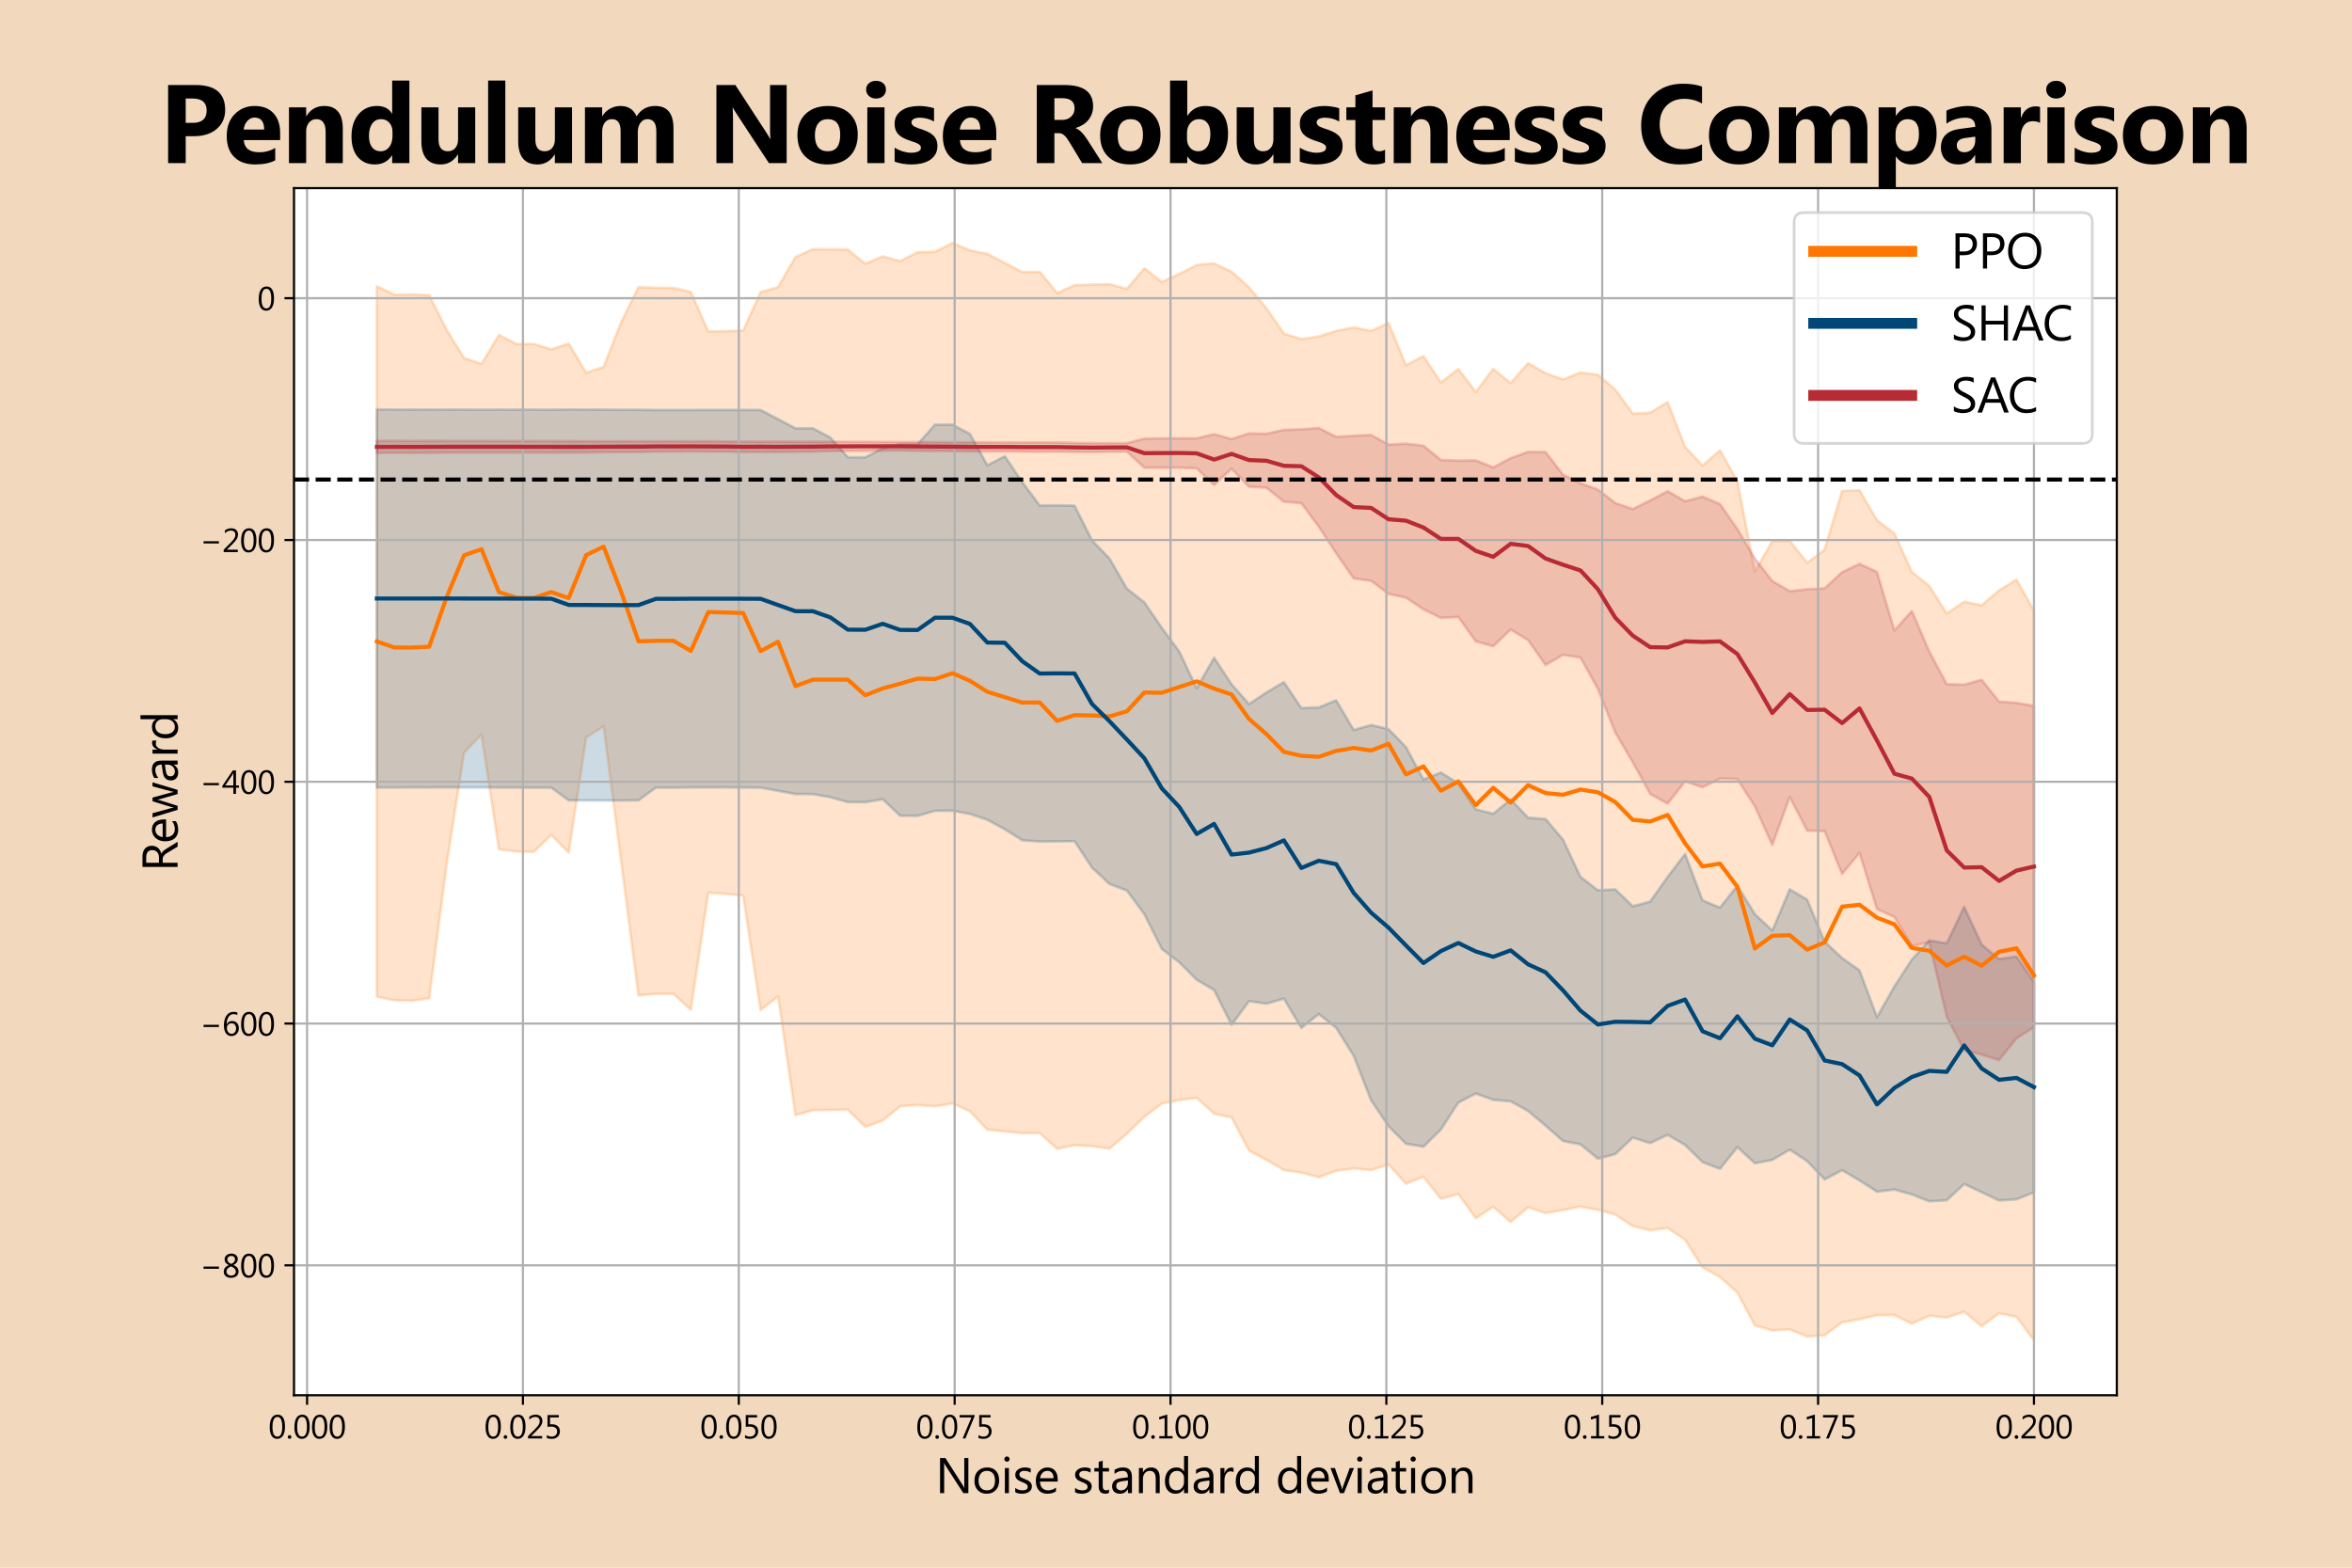 <?xml version="1.0" encoding="utf-8" standalone="no"?>
<!DOCTYPE svg PUBLIC "-//W3C//DTD SVG 1.1//EN"
  "http://www.w3.org/Graphics/SVG/1.1/DTD/svg11.dtd">
<svg xmlns:xlink="http://www.w3.org/1999/xlink" width="864pt" height="576pt" viewBox="0 0 864 576" xmlns="http://www.w3.org/2000/svg" version="1.1">
 <defs>
  <style type="text/css">*{stroke-linejoin: round; stroke-linecap: butt}</style>
 </defs>
 <g id="figure_1">
  <g id="patch_1">
   <path d="M 0 576 
L 864 576 
L 864 0 
L 0 0 
z
" style="fill: #f2d8bd"/>
  </g>
  <g id="axes_1">
   <g id="patch_2">
    <path d="M 108 512.64 
L 777.6 512.64 
L 777.6 69.12 
L 108 69.12 
z
" style="fill: #ffffff"/>
   </g>
   <g id="PolyCollection_1">
    <defs>
     <path id="m25773b24d4" d="M 138.436 -470.837 
L 138.436 -209.801 
L 144.844 -208.463 
L 151.252 -208.306 
L 157.659 -209.176 
L 164.067 -258.293 
L 170.475 -299.496 
L 176.882 -306.131 
L 183.29 -263.927 
L 189.698 -263.143 
L 196.105 -263.029 
L 202.513 -269.239 
L 208.921 -262.723 
L 215.328 -305.06 
L 221.736 -309.119 
L 228.144 -259.796 
L 234.551 -210.238 
L 240.959 -210.809 
L 247.367 -210.877 
L 253.774 -204.945 
L 260.182 -248.024 
L 266.589 -247.566 
L 272.997 -246.933 
L 279.405 -204.862 
L 285.812 -209.919 
L 292.22 -166.274 
L 298.628 -168.068 
L 305.035 -168.178 
L 311.443 -168.245 
L 317.851 -161.993 
L 324.258 -164.296 
L 330.666 -169.501 
L 337.074 -170.012 
L 343.481 -169.479 
L 349.889 -170.6 
L 356.297 -167.705 
L 362.704 -160.911 
L 369.112 -160.299 
L 375.52 -159.671 
L 381.927 -159.665 
L 388.335 -153.935 
L 394.743 -155.227 
L 401.15 -154.839 
L 407.558 -153.956 
L 413.966 -159.448 
L 420.373 -165.675 
L 426.781 -170.509 
L 433.189 -171.822 
L 439.596 -172.636 
L 446.004 -166.778 
L 452.411 -165.457 
L 458.819 -153.255 
L 465.227 -149.805 
L 471.634 -146.092 
L 478.042 -145.126 
L 484.45 -143.468 
L 490.857 -145.804 
L 497.265 -146.682 
L 503.673 -146.086 
L 510.08 -148.147 
L 516.488 -141.07 
L 522.896 -143.631 
L 529.303 -135.519 
L 535.711 -137.29 
L 542.119 -128.385 
L 548.526 -132.62 
L 554.934 -126.996 
L 561.342 -132.462 
L 567.749 -130.296 
L 574.157 -131.391 
L 580.565 -132.66 
L 586.972 -131.491 
L 593.38 -129.731 
L 599.788 -125.505 
L 606.195 -123.983 
L 612.603 -124.822 
L 619.011 -120.468 
L 625.418 -110.366 
L 631.826 -106.784 
L 638.233 -101.084 
L 644.641 -89.016 
L 651.049 -87.147 
L 657.456 -87.534 
L 663.864 -84.933 
L 670.272 -85.381 
L 676.679 -90.129 
L 683.087 -91.282 
L 689.495 -92.726 
L 695.902 -92.813 
L 702.31 -89.619 
L 708.718 -92.581 
L 715.125 -91.875 
L 721.533 -94.053 
L 727.941 -88.688 
L 734.348 -93.466 
L 740.756 -92.138 
L 747.164 -83.52 
L 747.164 -351.647 
L 747.164 -351.647 
L 740.756 -363.036 
L 734.348 -359.124 
L 727.941 -353.615 
L 721.533 -354.937 
L 715.125 -350.586 
L 708.718 -360.742 
L 702.31 -365.854 
L 695.902 -379.976 
L 689.495 -384.915 
L 683.087 -395.88 
L 676.679 -395.616 
L 670.272 -374.054 
L 663.864 -369.251 
L 657.456 -377.254 
L 651.049 -377.216 
L 644.641 -365.983 
L 638.233 -399.206 
L 631.826 -410.586 
L 625.418 -404.949 
L 619.011 -411.792 
L 612.603 -428.293 
L 606.195 -424.379 
L 599.788 -424.035 
L 593.38 -432.878 
L 586.972 -438.332 
L 580.565 -439.141 
L 574.157 -436.597 
L 567.749 -438.904 
L 561.342 -442.58 
L 554.934 -435.266 
L 548.526 -440.468 
L 542.119 -431.983 
L 535.711 -440.447 
L 529.303 -435.45 
L 522.896 -445.165 
L 516.488 -441.832 
L 510.08 -457.279 
L 503.673 -454.444 
L 497.265 -455.695 
L 490.857 -454.424 
L 484.45 -452.398 
L 478.042 -451.446 
L 471.634 -453.436 
L 465.227 -462.728 
L 458.819 -470.455 
L 452.411 -476.178 
L 446.004 -479.227 
L 439.596 -478.656 
L 433.189 -475.343 
L 426.781 -472.416 
L 420.373 -477.446 
L 413.966 -469.875 
L 407.558 -471.6 
L 401.15 -471.427 
L 394.743 -471.254 
L 388.335 -468.334 
L 381.927 -476.128 
L 375.52 -476.052 
L 369.112 -479.406 
L 362.704 -482.736 
L 356.297 -484.012 
L 349.889 -486.72 
L 343.481 -483.504 
L 337.074 -483.326 
L 330.666 -480.084 
L 324.258 -481.824 
L 317.851 -479.089 
L 311.443 -484.322 
L 305.035 -484.412 
L 298.628 -484.474 
L 292.22 -481.569 
L 285.812 -470.494 
L 279.405 -468.673 
L 272.997 -454.576 
L 266.589 -454.341 
L 260.182 -454.226 
L 253.774 -468.736 
L 247.367 -470.256 
L 240.959 -470.28 
L 234.551 -470.49 
L 228.144 -457.545 
L 221.736 -441.184 
L 215.328 -439.036 
L 208.921 -449.76 
L 202.513 -447.674 
L 196.105 -449.595 
L 189.698 -449.625 
L 183.29 -452.949 
L 176.882 -442.31 
L 170.475 -444.454 
L 164.067 -454.834 
L 157.659 -467.566 
L 151.252 -467.856 
L 144.844 -467.739 
L 138.436 -470.837 
z
" style="stroke: #ff7700; stroke-opacity: 0.2"/>
    </defs>
    <g clip-path="url(#p4d774bc62f)">
     <use xlink:href="#m25773b24d4" x="0" y="576" style="fill: #ff7700; fill-opacity: 0.2; stroke: #ff7700; stroke-opacity: 0.2"/>
    </g>
   </g>
   <g id="PolyCollection_2">
    <defs>
     <path id="m81b5ff151e" d="M 138.436 -425.55 
L 138.436 -286.646 
L 144.844 -286.655 
L 151.252 -286.695 
L 157.659 -286.686 
L 164.067 -286.713 
L 170.475 -286.671 
L 176.882 -286.675 
L 183.29 -286.645 
L 189.698 -286.635 
L 196.105 -286.594 
L 202.513 -286.593 
L 208.921 -281.923 
L 215.328 -281.922 
L 221.736 -281.875 
L 228.144 -281.873 
L 234.551 -281.929 
L 240.959 -286.623 
L 247.367 -286.598 
L 253.774 -286.694 
L 260.182 -286.691 
L 266.589 -286.703 
L 272.997 -286.652 
L 279.405 -286.608 
L 285.812 -285.416 
L 292.22 -284.248 
L 298.628 -284.215 
L 305.035 -283.087 
L 311.443 -281.292 
L 317.851 -281.251 
L 324.258 -282.331 
L 330.666 -276.29 
L 337.074 -276.241 
L 343.481 -278.079 
L 349.889 -278.095 
L 356.297 -276.949 
L 362.704 -274.778 
L 369.112 -271.306 
L 375.52 -267.238 
L 381.927 -266.795 
L 388.335 -266.854 
L 394.743 -266.914 
L 401.15 -257.183 
L 407.558 -251.214 
L 413.966 -248.798 
L 420.373 -240.118 
L 426.781 -227.35 
L 433.189 -222.421 
L 439.596 -216.015 
L 446.004 -212.225 
L 452.411 -199.45 
L 458.819 -208.14 
L 465.227 -207.205 
L 471.634 -209.07 
L 478.042 -198.331 
L 484.45 -203.426 
L 490.857 -198.319 
L 497.265 -188.089 
L 503.673 -171.693 
L 510.08 -162.199 
L 516.488 -155.74 
L 522.896 -154.68 
L 529.303 -160.952 
L 535.711 -170.885 
L 542.119 -174.192 
L 548.526 -171.893 
L 554.934 -171.334 
L 561.342 -167.803 
L 567.749 -162.416 
L 574.157 -156.766 
L 580.565 -155.525 
L 586.972 -150.278 
L 593.38 -151.952 
L 599.788 -158.002 
L 606.195 -155.988 
L 612.603 -159.043 
L 619.011 -155.312 
L 625.418 -149.021 
L 631.826 -146.527 
L 638.233 -154.546 
L 644.641 -148.585 
L 651.049 -149.816 
L 657.456 -153.589 
L 663.864 -149.36 
L 670.272 -142.666 
L 676.679 -146.037 
L 683.087 -142.272 
L 689.495 -138.144 
L 695.902 -138.942 
L 702.31 -137.136 
L 708.718 -134.586 
L 715.125 -134.971 
L 721.533 -140.968 
L 727.941 -137.958 
L 734.348 -134.905 
L 740.756 -135.337 
L 747.164 -137.897 
L 747.164 -215.261 
L 747.164 -215.261 
L 740.756 -224.563 
L 734.348 -223.627 
L 727.941 -228.952 
L 721.533 -242.817 
L 715.125 -229.383 
L 708.718 -230.467 
L 702.31 -223.434 
L 695.902 -213.577 
L 689.495 -202.293 
L 683.087 -219.45 
L 676.679 -224.008 
L 670.272 -230.037 
L 663.864 -245.433 
L 657.456 -249.253 
L 651.049 -234.064 
L 644.641 -240.143 
L 638.233 -250.632 
L 631.826 -242.524 
L 625.418 -245.198 
L 619.011 -262.201 
L 612.603 -253.807 
L 606.195 -244.75 
L 599.788 -243.031 
L 593.38 -249.223 
L 586.972 -248.897 
L 580.565 -253.85 
L 574.157 -267.506 
L 567.749 -275.079 
L 561.342 -275.569 
L 554.934 -282.294 
L 548.526 -277.017 
L 542.119 -278.641 
L 535.711 -288.169 
L 529.303 -292.14 
L 522.896 -289.636 
L 516.488 -301.469 
L 510.08 -308.132 
L 503.673 -309.605 
L 497.265 -307.8 
L 490.857 -318.691 
L 484.45 -316.076 
L 478.042 -315.844 
L 471.634 -325.389 
L 465.227 -321.589 
L 458.819 -317.325 
L 452.411 -324.583 
L 446.004 -334.346 
L 439.596 -323.129 
L 433.189 -336.617 
L 426.781 -345.33 
L 420.373 -354.688 
L 413.966 -359.718 
L 407.558 -370.805 
L 401.15 -377.469 
L 394.743 -390.198 
L 388.335 -390.33 
L 381.927 -390.263 
L 375.52 -398.889 
L 369.112 -408.372 
L 362.704 -405.044 
L 356.297 -416.561 
L 349.889 -419.97 
L 343.481 -420.001 
L 337.074 -412.818 
L 330.666 -412.805 
L 324.258 -411.293 
L 317.851 -407.963 
L 311.443 -408.002 
L 305.035 -415.235 
L 298.628 -418.616 
L 292.22 -418.618 
L 285.812 -421.994 
L 279.405 -425.362 
L 272.997 -425.379 
L 266.589 -425.364 
L 260.182 -425.371 
L 253.774 -425.351 
L 247.367 -425.337 
L 240.959 -425.342 
L 234.551 -425.436 
L 228.144 -425.448 
L 221.736 -425.486 
L 215.328 -425.519 
L 208.921 -425.542 
L 202.513 -425.473 
L 196.105 -425.494 
L 189.698 -425.482 
L 183.29 -425.493 
L 176.882 -425.483 
L 170.475 -425.492 
L 164.067 -425.505 
L 157.659 -425.523 
L 151.252 -425.501 
L 144.844 -425.528 
L 138.436 -425.55 
z
" style="stroke: #004777; stroke-opacity: 0.2"/>
    </defs>
    <g clip-path="url(#p4d774bc62f)">
     <use xlink:href="#m81b5ff151e" x="0" y="576" style="fill: #004777; fill-opacity: 0.2; stroke: #004777; stroke-opacity: 0.2"/>
    </g>
   </g>
   <g id="PolyCollection_3">
    <defs>
     <path id="mdbc19e927c" d="M 138.436 -414.02 
L 138.436 -409.603 
L 144.844 -409.625 
L 151.252 -409.608 
L 157.659 -409.639 
L 164.067 -409.68 
L 170.475 -409.714 
L 176.882 -409.71 
L 183.29 -409.711 
L 189.698 -409.72 
L 196.105 -409.703 
L 202.513 -409.699 
L 208.921 -409.715 
L 215.328 -409.732 
L 221.736 -409.847 
L 228.144 -409.904 
L 234.551 -409.915 
L 240.959 -410.068 
L 247.367 -410.096 
L 253.774 -410.129 
L 260.182 -410.077 
L 266.589 -410.077 
L 272.997 -409.903 
L 279.405 -409.982 
L 285.812 -409.913 
L 292.22 -410.024 
L 298.628 -410.069 
L 305.035 -410.276 
L 311.443 -410.331 
L 317.851 -410.386 
L 324.258 -410.443 
L 330.666 -410.47 
L 337.074 -410.365 
L 343.481 -410.301 
L 349.889 -410.268 
L 356.297 -410.131 
L 362.704 -410.124 
L 369.112 -410.159 
L 375.52 -410.077 
L 381.927 -410.008 
L 388.335 -410.057 
L 394.743 -409.969 
L 401.15 -409.916 
L 407.558 -410.006 
L 413.966 -410.097 
L 420.373 -404.127 
L 426.781 -404.143 
L 433.189 -404.18 
L 439.596 -403.929 
L 446.004 -397.805 
L 452.411 -403.763 
L 458.819 -397.151 
L 465.227 -396.788 
L 471.634 -391.652 
L 478.042 -391.111 
L 484.45 -382.49 
L 490.857 -372.681 
L 497.265 -363.479 
L 503.673 -362.589 
L 510.08 -357.797 
L 516.488 -356.393 
L 522.896 -352.129 
L 529.303 -348.973 
L 535.711 -349.291 
L 542.119 -340.328 
L 548.526 -338.565 
L 554.934 -344.694 
L 561.342 -340.79 
L 567.749 -331.669 
L 574.157 -335.396 
L 580.565 -334.402 
L 586.972 -322.91 
L 593.38 -306.858 
L 599.788 -295.966 
L 606.195 -284.283 
L 612.603 -280.744 
L 619.011 -288.91 
L 625.418 -286.743 
L 631.826 -289.901 
L 638.233 -289.748 
L 644.641 -279.702 
L 651.049 -265.562 
L 657.456 -283.158 
L 663.864 -270.771 
L 670.272 -270.65 
L 676.679 -254.879 
L 683.087 -262.624 
L 689.495 -242.003 
L 695.902 -239.093 
L 702.31 -228.376 
L 708.718 -229.78 
L 715.125 -202.46 
L 721.533 -190.058 
L 727.941 -188.502 
L 734.348 -186.485 
L 740.756 -194.502 
L 747.164 -198.596 
L 747.164 -316.618 
L 747.164 -316.618 
L 740.756 -317.765 
L 734.348 -318.202 
L 727.941 -326.244 
L 721.533 -324.446 
L 715.125 -324.64 
L 708.718 -336.611 
L 702.31 -351.507 
L 695.902 -344.351 
L 689.495 -365.881 
L 683.087 -368.808 
L 676.679 -365.771 
L 670.272 -359.816 
L 663.864 -359.524 
L 657.456 -358.798 
L 651.049 -362.507 
L 644.641 -370.779 
L 638.233 -381.592 
L 631.826 -390.796 
L 625.418 -393.55 
L 619.011 -391.844 
L 612.603 -395.501 
L 606.195 -392.136 
L 599.788 -388.951 
L 593.38 -391.184 
L 586.972 -396.125 
L 580.565 -398.445 
L 574.157 -401.596 
L 567.749 -409.903 
L 561.342 -409.972 
L 554.934 -407.681 
L 548.526 -404.264 
L 542.119 -406.861 
L 535.711 -406.74 
L 529.303 -407.015 
L 522.896 -412.246 
L 516.488 -412.985 
L 510.08 -412.643 
L 503.673 -416.187 
L 497.265 -415.896 
L 490.857 -415.494 
L 484.45 -418.742 
L 478.042 -418.264 
L 471.634 -418.052 
L 465.227 -416.633 
L 458.819 -416.765 
L 452.411 -414.689 
L 446.004 -416.479 
L 439.596 -414.93 
L 433.189 -414.957 
L 426.781 -414.928 
L 420.373 -414.847 
L 413.966 -413.166 
L 407.558 -413.177 
L 401.15 -413.186 
L 394.743 -413.26 
L 388.335 -413.427 
L 381.927 -413.445 
L 375.52 -413.413 
L 369.112 -413.461 
L 362.704 -413.474 
L 356.297 -413.486 
L 349.889 -413.482 
L 343.481 -413.532 
L 337.074 -413.555 
L 330.666 -413.593 
L 324.258 -413.601 
L 317.851 -413.632 
L 311.443 -413.668 
L 305.035 -413.677 
L 298.628 -413.705 
L 292.22 -413.709 
L 285.812 -413.735 
L 279.405 -413.756 
L 272.997 -413.765 
L 266.589 -413.793 
L 260.182 -413.839 
L 253.774 -413.842 
L 247.367 -413.851 
L 240.959 -413.876 
L 234.551 -413.856 
L 228.144 -413.87 
L 221.736 -413.882 
L 215.328 -413.9 
L 208.921 -413.917 
L 202.513 -413.938 
L 196.105 -413.955 
L 189.698 -413.968 
L 183.29 -413.982 
L 176.882 -413.989 
L 170.475 -413.99 
L 164.067 -414.001 
L 157.659 -414.007 
L 151.252 -413.999 
L 144.844 -414.006 
L 138.436 -414.02 
z
" style="stroke: #b72b34; stroke-opacity: 0.2"/>
    </defs>
    <g clip-path="url(#p4d774bc62f)">
     <use xlink:href="#mdbc19e927c" x="0" y="576" style="fill: #b72b34; fill-opacity: 0.2; stroke: #b72b34; stroke-opacity: 0.2"/>
    </g>
   </g>
   <g id="matplotlib.axis_1">
    <g id="xtick_1">
     <g id="line2d_1">
      <path d="M 112.806 512.64 
L 112.806 69.12 
" clip-path="url(#p4d774bc62f)" style="fill: none; stroke: #b0b0b0; stroke-width: 0.8; stroke-linecap: square"/>
     </g>
     <g id="line2d_2">
      <defs>
       <path id="m27a29c83ad" d="M 0 0 
L 0 3.5 
" style="stroke: #000000; stroke-width: 0.8"/>
      </defs>
      <g>
       <use xlink:href="#m27a29c83ad" x="112.806" y="512.64" style="stroke: #000000; stroke-width: 0.8"/>
      </g>
     </g>
     <g id="text_1">
      <!-- 0.000 -->
      <g transform="translate(98.567 528.524) scale(0.12 -0.12)">
       <defs>
        <path id="SegoeUIThis-30" d="M 1681 -75 
Q 1016 -75 642 497 
Q 269 1069 269 2150 
Q 269 3338 658 3947 
Q 1047 4556 1781 4556 
Q 3188 4556 3188 2259 
Q 3188 1122 2791 523 
Q 2394 -75 1681 -75 
z
M 1753 4122 
Q 794 4122 794 2175 
Q 794 356 1734 356 
Q 2663 356 2663 2206 
Q 2663 4122 1753 4122 
z
" transform="scale(0.016)"/>
        <path id="SegoeUIThis-2e" d="M 697 -69 
Q 553 -69 451 34 
Q 350 138 350 281 
Q 350 425 451 529 
Q 553 634 697 634 
Q 844 634 947 529 
Q 1050 425 1050 281 
Q 1050 138 947 34 
Q 844 -69 697 -69 
z
" transform="scale(0.016)"/>
       </defs>
       <use xlink:href="#SegoeUIThis-30"/>
       <use xlink:href="#SegoeUIThis-2e" x="53.906"/>
       <use xlink:href="#SegoeUIThis-30" x="75.586"/>
       <use xlink:href="#SegoeUIThis-30" x="129.492"/>
       <use xlink:href="#SegoeUIThis-30" x="183.398"/>
      </g>
     </g>
    </g>
    <g id="xtick_2">
     <g id="line2d_3">
      <path d="M 192.1 512.64 
L 192.1 69.12 
" clip-path="url(#p4d774bc62f)" style="fill: none; stroke: #b0b0b0; stroke-width: 0.8; stroke-linecap: square"/>
     </g>
     <g id="line2d_4">
      <g>
       <use xlink:href="#m27a29c83ad" x="192.1" y="512.64" style="stroke: #000000; stroke-width: 0.8"/>
      </g>
     </g>
     <g id="text_2">
      <!-- 0.025 -->
      <g transform="translate(177.862 528.524) scale(0.12 -0.12)">
       <defs>
        <path id="SegoeUIThis-32" d="M 3000 0 
L 300 0 
L 300 456 
L 1606 1766 
Q 2106 2266 2320 2598 
Q 2534 2931 2534 3309 
Q 2534 3697 2312 3909 
Q 2091 4122 1681 4122 
Q 1081 4122 531 3609 
L 531 4147 
Q 1056 4556 1753 4556 
Q 2353 4556 2697 4231 
Q 3041 3906 3041 3359 
Q 3041 2928 2803 2517 
Q 2566 2106 1950 1497 
L 916 475 
L 916 463 
L 3000 463 
L 3000 0 
z
" transform="scale(0.016)"/>
        <path id="SegoeUIThis-35" d="M 513 109 
L 513 653 
Q 972 356 1447 356 
Q 1922 356 2212 625 
Q 2503 894 2503 1338 
Q 2503 1778 2206 2025 
Q 1909 2272 1356 2272 
Q 1169 2272 653 2234 
L 653 4481 
L 2822 4481 
L 2822 4019 
L 1138 4019 
L 1138 2706 
Q 1344 2719 1519 2719 
Q 2238 2719 2631 2358 
Q 3025 1997 3025 1369 
Q 3025 719 2601 322 
Q 2178 -75 1441 -75 
Q 819 -75 513 109 
z
" transform="scale(0.016)"/>
       </defs>
       <use xlink:href="#SegoeUIThis-30"/>
       <use xlink:href="#SegoeUIThis-2e" x="53.906"/>
       <use xlink:href="#SegoeUIThis-30" x="75.586"/>
       <use xlink:href="#SegoeUIThis-32" x="129.492"/>
       <use xlink:href="#SegoeUIThis-35" x="183.398"/>
      </g>
     </g>
    </g>
    <g id="xtick_3">
     <g id="line2d_5">
      <path d="M 271.395 512.64 
L 271.395 69.12 
" clip-path="url(#p4d774bc62f)" style="fill: none; stroke: #b0b0b0; stroke-width: 0.8; stroke-linecap: square"/>
     </g>
     <g id="line2d_6">
      <g>
       <use xlink:href="#m27a29c83ad" x="271.395" y="512.64" style="stroke: #000000; stroke-width: 0.8"/>
      </g>
     </g>
     <g id="text_3">
      <!-- 0.050 -->
      <g transform="translate(257.156 528.524) scale(0.12 -0.12)">
       <use xlink:href="#SegoeUIThis-30"/>
       <use xlink:href="#SegoeUIThis-2e" x="53.906"/>
       <use xlink:href="#SegoeUIThis-30" x="75.586"/>
       <use xlink:href="#SegoeUIThis-35" x="129.492"/>
       <use xlink:href="#SegoeUIThis-30" x="183.398"/>
      </g>
     </g>
    </g>
    <g id="xtick_4">
     <g id="line2d_7">
      <path d="M 350.69 512.64 
L 350.69 69.12 
" clip-path="url(#p4d774bc62f)" style="fill: none; stroke: #b0b0b0; stroke-width: 0.8; stroke-linecap: square"/>
     </g>
     <g id="line2d_8">
      <g>
       <use xlink:href="#m27a29c83ad" x="350.69" y="512.64" style="stroke: #000000; stroke-width: 0.8"/>
      </g>
     </g>
     <g id="text_4">
      <!-- 0.075 -->
      <g transform="translate(336.451 528.524) scale(0.12 -0.12)">
       <defs>
        <path id="SegoeUIThis-37" d="M 3156 4319 
L 1381 0 
L 850 0 
L 2528 4019 
L 269 4019 
L 269 4481 
L 3156 4481 
L 3156 4319 
z
" transform="scale(0.016)"/>
       </defs>
       <use xlink:href="#SegoeUIThis-30"/>
       <use xlink:href="#SegoeUIThis-2e" x="53.906"/>
       <use xlink:href="#SegoeUIThis-30" x="75.586"/>
       <use xlink:href="#SegoeUIThis-37" x="129.492"/>
       <use xlink:href="#SegoeUIThis-35" x="183.398"/>
      </g>
     </g>
    </g>
    <g id="xtick_5">
     <g id="line2d_9">
      <path d="M 429.985 512.64 
L 429.985 69.12 
" clip-path="url(#p4d774bc62f)" style="fill: none; stroke: #b0b0b0; stroke-width: 0.8; stroke-linecap: square"/>
     </g>
     <g id="line2d_10">
      <g>
       <use xlink:href="#m27a29c83ad" x="429.985" y="512.64" style="stroke: #000000; stroke-width: 0.8"/>
      </g>
     </g>
     <g id="text_5">
      <!-- 0.100 -->
      <g transform="translate(415.746 528.524) scale(0.12 -0.12)">
       <defs>
        <path id="SegoeUIThis-31" d="M 3084 0 
L 550 0 
L 550 450 
L 1563 450 
L 1563 3931 
L 525 3622 
L 525 4109 
L 2075 4581 
L 2075 450 
L 3084 450 
L 3084 0 
z
" transform="scale(0.016)"/>
       </defs>
       <use xlink:href="#SegoeUIThis-30"/>
       <use xlink:href="#SegoeUIThis-2e" x="53.906"/>
       <use xlink:href="#SegoeUIThis-31" x="75.586"/>
       <use xlink:href="#SegoeUIThis-30" x="129.492"/>
       <use xlink:href="#SegoeUIThis-30" x="183.398"/>
      </g>
     </g>
    </g>
    <g id="xtick_6">
     <g id="line2d_11">
      <path d="M 509.279 512.64 
L 509.279 69.12 
" clip-path="url(#p4d774bc62f)" style="fill: none; stroke: #b0b0b0; stroke-width: 0.8; stroke-linecap: square"/>
     </g>
     <g id="line2d_12">
      <g>
       <use xlink:href="#m27a29c83ad" x="509.279" y="512.64" style="stroke: #000000; stroke-width: 0.8"/>
      </g>
     </g>
     <g id="text_6">
      <!-- 0.125 -->
      <g transform="translate(495.041 528.524) scale(0.12 -0.12)">
       <use xlink:href="#SegoeUIThis-30"/>
       <use xlink:href="#SegoeUIThis-2e" x="53.906"/>
       <use xlink:href="#SegoeUIThis-31" x="75.586"/>
       <use xlink:href="#SegoeUIThis-32" x="129.492"/>
       <use xlink:href="#SegoeUIThis-35" x="183.398"/>
      </g>
     </g>
    </g>
    <g id="xtick_7">
     <g id="line2d_13">
      <path d="M 588.574 512.64 
L 588.574 69.12 
" clip-path="url(#p4d774bc62f)" style="fill: none; stroke: #b0b0b0; stroke-width: 0.8; stroke-linecap: square"/>
     </g>
     <g id="line2d_14">
      <g>
       <use xlink:href="#m27a29c83ad" x="588.574" y="512.64" style="stroke: #000000; stroke-width: 0.8"/>
      </g>
     </g>
     <g id="text_7">
      <!-- 0.150 -->
      <g transform="translate(574.335 528.524) scale(0.12 -0.12)">
       <use xlink:href="#SegoeUIThis-30"/>
       <use xlink:href="#SegoeUIThis-2e" x="53.906"/>
       <use xlink:href="#SegoeUIThis-31" x="75.586"/>
       <use xlink:href="#SegoeUIThis-35" x="129.492"/>
       <use xlink:href="#SegoeUIThis-30" x="183.398"/>
      </g>
     </g>
    </g>
    <g id="xtick_8">
     <g id="line2d_15">
      <path d="M 667.869 512.64 
L 667.869 69.12 
" clip-path="url(#p4d774bc62f)" style="fill: none; stroke: #b0b0b0; stroke-width: 0.8; stroke-linecap: square"/>
     </g>
     <g id="line2d_16">
      <g>
       <use xlink:href="#m27a29c83ad" x="667.869" y="512.64" style="stroke: #000000; stroke-width: 0.8"/>
      </g>
     </g>
     <g id="text_8">
      <!-- 0.175 -->
      <g transform="translate(653.63 528.524) scale(0.12 -0.12)">
       <use xlink:href="#SegoeUIThis-30"/>
       <use xlink:href="#SegoeUIThis-2e" x="53.906"/>
       <use xlink:href="#SegoeUIThis-31" x="75.586"/>
       <use xlink:href="#SegoeUIThis-37" x="129.492"/>
       <use xlink:href="#SegoeUIThis-35" x="183.398"/>
      </g>
     </g>
    </g>
    <g id="xtick_9">
     <g id="line2d_17">
      <path d="M 747.164 512.64 
L 747.164 69.12 
" clip-path="url(#p4d774bc62f)" style="fill: none; stroke: #b0b0b0; stroke-width: 0.8; stroke-linecap: square"/>
     </g>
     <g id="line2d_18">
      <g>
       <use xlink:href="#m27a29c83ad" x="747.164" y="512.64" style="stroke: #000000; stroke-width: 0.8"/>
      </g>
     </g>
     <g id="text_9">
      <!-- 0.200 -->
      <g transform="translate(732.925 528.524) scale(0.12 -0.12)">
       <use xlink:href="#SegoeUIThis-30"/>
       <use xlink:href="#SegoeUIThis-2e" x="53.906"/>
       <use xlink:href="#SegoeUIThis-32" x="75.586"/>
       <use xlink:href="#SegoeUIThis-30" x="129.492"/>
       <use xlink:href="#SegoeUIThis-30" x="183.398"/>
      </g>
     </g>
    </g>
    <g id="text_10">
     <!-- Noise standard deviation -->
     <g transform="translate(343.634 548.609) scale(0.18 -0.18)">
      <defs>
       <path id="SegoeUIThis-4e" d="M 4200 0 
L 3556 0 
L 1250 3572 
Q 1163 3706 1106 3853 
L 1088 3853 
Q 1113 3709 1113 3238 
L 1113 0 
L 588 0 
L 588 4481 
L 1269 4481 
L 3513 966 
Q 3653 747 3694 666 
L 3706 666 
Q 3675 859 3675 1325 
L 3675 4481 
L 4200 4481 
L 4200 0 
z
" transform="scale(0.016)"/>
       <path id="SegoeUIThis-6f" d="M 1856 -75 
Q 1147 -75 723 373 
Q 300 822 300 1563 
Q 300 2369 740 2822 
Q 1181 3275 1931 3275 
Q 2647 3275 3048 2834 
Q 3450 2394 3450 1613 
Q 3450 847 3017 386 
Q 2584 -75 1856 -75 
z
M 1894 2844 
Q 1400 2844 1112 2508 
Q 825 2172 825 1581 
Q 825 1013 1115 684 
Q 1406 356 1894 356 
Q 2391 356 2658 678 
Q 2925 1000 2925 1594 
Q 2925 2194 2658 2519 
Q 2391 2844 1894 2844 
z
" transform="scale(0.016)"/>
       <path id="SegoeUIThis-69" d="M 781 4013 
Q 644 4013 547 4106 
Q 450 4200 450 4344 
Q 450 4488 547 4583 
Q 644 4678 781 4678 
Q 922 4678 1020 4583 
Q 1119 4488 1119 4344 
Q 1119 4206 1020 4109 
Q 922 4013 781 4013 
z
M 1031 0 
L 519 0 
L 519 3200 
L 1031 3200 
L 1031 0 
z
" transform="scale(0.016)"/>
       <path id="SegoeUIThis-73" d="M 325 116 
L 325 666 
Q 744 356 1247 356 
Q 1922 356 1922 806 
Q 1922 934 1864 1023 
Q 1806 1113 1707 1181 
Q 1609 1250 1476 1304 
Q 1344 1359 1191 1419 
Q 978 1503 817 1589 
Q 656 1675 548 1783 
Q 441 1891 386 2028 
Q 331 2166 331 2350 
Q 331 2575 434 2748 
Q 538 2922 709 3039 
Q 881 3156 1101 3215 
Q 1322 3275 1556 3275 
Q 1972 3275 2300 3131 
L 2300 2613 
Q 1947 2844 1488 2844 
Q 1344 2844 1228 2811 
Q 1113 2778 1030 2718 
Q 947 2659 901 2576 
Q 856 2494 856 2394 
Q 856 2269 901 2184 
Q 947 2100 1034 2034 
Q 1122 1969 1247 1916 
Q 1372 1863 1531 1800 
Q 1744 1719 1912 1633 
Q 2081 1547 2200 1439 
Q 2319 1331 2383 1190 
Q 2447 1050 2447 856 
Q 2447 619 2342 444 
Q 2238 269 2063 153 
Q 1888 38 1659 -18 
Q 1431 -75 1181 -75 
Q 688 -75 325 116 
z
" transform="scale(0.016)"/>
       <path id="SegoeUIThis-65" d="M 3091 1472 
L 831 1472 
Q 844 938 1119 647 
Q 1394 356 1875 356 
Q 2416 356 2869 713 
L 2869 231 
Q 2447 -75 1753 -75 
Q 1075 -75 687 361 
Q 300 797 300 1588 
Q 300 2334 723 2804 
Q 1147 3275 1775 3275 
Q 2403 3275 2747 2869 
Q 3091 2463 3091 1741 
L 3091 1472 
z
M 2566 1906 
Q 2563 2350 2352 2597 
Q 2141 2844 1766 2844 
Q 1403 2844 1150 2584 
Q 897 2325 838 1906 
L 2566 1906 
z
" transform="scale(0.016)"/>
       <path id="SegoeUIThis-20" transform="scale(0.016)"/>
       <path id="SegoeUIThis-74" d="M 2003 31 
Q 1822 -69 1525 -69 
Q 684 -69 684 869 
L 684 2763 
L 134 2763 
L 134 3200 
L 684 3200 
L 684 3981 
L 1197 4147 
L 1197 3200 
L 2003 3200 
L 2003 2763 
L 1197 2763 
L 1197 959 
Q 1197 638 1306 500 
Q 1416 363 1669 363 
Q 1863 363 2003 469 
L 2003 31 
z
" transform="scale(0.016)"/>
       <path id="SegoeUIThis-61" d="M 2809 0 
L 2297 0 
L 2297 500 
L 2284 500 
Q 1950 -75 1300 -75 
Q 822 -75 551 178 
Q 281 431 281 850 
Q 281 1747 1338 1894 
L 2297 2028 
Q 2297 2844 1638 2844 
Q 1059 2844 594 2450 
L 594 2975 
Q 1066 3275 1681 3275 
Q 2809 3275 2809 2081 
L 2809 0 
z
M 2297 1619 
L 1525 1513 
Q 1169 1463 987 1336 
Q 806 1209 806 888 
Q 806 653 973 504 
Q 1141 356 1419 356 
Q 1800 356 2048 623 
Q 2297 891 2297 1300 
L 2297 1619 
z
" transform="scale(0.016)"/>
       <path id="SegoeUIThis-6e" d="M 3175 0 
L 2663 0 
L 2663 1825 
Q 2663 2844 1919 2844 
Q 1534 2844 1282 2555 
Q 1031 2266 1031 1825 
L 1031 0 
L 519 0 
L 519 3200 
L 1031 3200 
L 1031 2669 
L 1044 2669 
Q 1406 3275 2094 3275 
Q 2619 3275 2897 2936 
Q 3175 2597 3175 1956 
L 3175 0 
z
" transform="scale(0.016)"/>
       <path id="SegoeUIThis-64" d="M 3250 0 
L 2738 0 
L 2738 544 
L 2725 544 
Q 2369 -75 1625 -75 
Q 1022 -75 661 354 
Q 300 784 300 1525 
Q 300 2319 700 2797 
Q 1100 3275 1766 3275 
Q 2425 3275 2725 2756 
L 2738 2756 
L 2738 4738 
L 3250 4738 
L 3250 0 
z
M 2738 1447 
L 2738 1919 
Q 2738 2306 2481 2575 
Q 2225 2844 1831 2844 
Q 1363 2844 1094 2500 
Q 825 2156 825 1550 
Q 825 997 1083 676 
Q 1341 356 1775 356 
Q 2203 356 2470 665 
Q 2738 975 2738 1447 
z
" transform="scale(0.016)"/>
       <path id="SegoeUIThis-72" d="M 2188 2681 
Q 2053 2784 1800 2784 
Q 1472 2784 1251 2475 
Q 1031 2166 1031 1631 
L 1031 0 
L 519 0 
L 519 3200 
L 1031 3200 
L 1031 2541 
L 1044 2541 
Q 1153 2878 1378 3067 
Q 1603 3256 1881 3256 
Q 2081 3256 2188 3213 
L 2188 2681 
z
" transform="scale(0.016)"/>
       <path id="SegoeUIThis-76" d="M 3034 3200 
L 1759 0 
L 1256 0 
L 44 3200 
L 606 3200 
L 1419 875 
Q 1509 619 1531 428 
L 1544 428 
Q 1575 669 1644 863 
L 2494 3200 
L 3034 3200 
z
" transform="scale(0.016)"/>
      </defs>
      <use xlink:href="#SegoeUIThis-4e"/>
      <use xlink:href="#SegoeUIThis-6f" x="74.805"/>
      <use xlink:href="#SegoeUIThis-69" x="133.398"/>
      <use xlink:href="#SegoeUIThis-73" x="157.617"/>
      <use xlink:href="#SegoeUIThis-65" x="200.049"/>
      <use xlink:href="#SegoeUIThis-20" x="252.344"/>
      <use xlink:href="#SegoeUIThis-73" x="279.736"/>
      <use xlink:href="#SegoeUIThis-74" x="322.168"/>
      <use xlink:href="#SegoeUIThis-61" x="356.055"/>
      <use xlink:href="#SegoeUIThis-6e" x="406.934"/>
      <use xlink:href="#SegoeUIThis-64" x="463.525"/>
      <use xlink:href="#SegoeUIThis-61" x="522.412"/>
      <use xlink:href="#SegoeUIThis-72" x="573.291"/>
      <use xlink:href="#SegoeUIThis-64" x="608.057"/>
      <use xlink:href="#SegoeUIThis-20" x="666.943"/>
      <use xlink:href="#SegoeUIThis-64" x="694.336"/>
      <use xlink:href="#SegoeUIThis-65" x="753.223"/>
      <use xlink:href="#SegoeUIThis-76" x="805.518"/>
      <use xlink:href="#SegoeUIThis-69" x="853.418"/>
      <use xlink:href="#SegoeUIThis-61" x="877.637"/>
      <use xlink:href="#SegoeUIThis-74" x="928.516"/>
      <use xlink:href="#SegoeUIThis-69" x="962.402"/>
      <use xlink:href="#SegoeUIThis-6f" x="986.621"/>
      <use xlink:href="#SegoeUIThis-6e" x="1045.215"/>
     </g>
    </g>
   </g>
   <g id="matplotlib.axis_2">
    <g id="ytick_1">
     <g id="line2d_19">
      <path d="M 108 464.911 
L 777.6 464.911 
" clip-path="url(#p4d774bc62f)" style="fill: none; stroke: #b0b0b0; stroke-width: 0.8; stroke-linecap: square"/>
     </g>
     <g id="line2d_20">
      <defs>
       <path id="m6280f7533f" d="M 0 0 
L -3.5 0 
" style="stroke: #000000; stroke-width: 0.8"/>
      </defs>
      <g>
       <use xlink:href="#m6280f7533f" x="108" y="464.911" style="stroke: #000000; stroke-width: 0.8"/>
      </g>
     </g>
     <g id="text_11">
      <!-- −800 -->
      <g transform="translate(73.385 469.353) scale(0.12 -0.12)">
       <defs>
        <path id="SegoeUIThis-2212" d="M 3663 1656 
L 725 1656 
L 725 2075 
L 3663 2075 
L 3663 1656 
z
" transform="scale(0.016)"/>
        <path id="SegoeUIThis-38" d="M 1281 2350 
L 1281 2363 
Q 475 2738 475 3450 
Q 475 3934 844 4245 
Q 1213 4556 1794 4556 
Q 2319 4556 2656 4265 
Q 2994 3975 2994 3519 
Q 2994 2775 2163 2363 
L 2163 2350 
Q 3144 2000 3144 1138 
Q 3144 581 2744 253 
Q 2344 -75 1631 -75 
Q 1056 -75 684 250 
Q 313 575 313 1094 
Q 313 1956 1281 2350 
z
M 2469 3456 
Q 2469 3766 2275 3944 
Q 2081 4122 1747 4122 
Q 1434 4122 1217 3936 
Q 1000 3750 1000 3463 
Q 1000 2878 1728 2581 
Q 2469 2888 2469 3456 
z
M 1694 2106 
Q 838 1766 838 1119 
Q 838 784 1086 570 
Q 1334 356 1741 356 
Q 2128 356 2373 567 
Q 2619 778 2619 1100 
Q 2619 1775 1694 2106 
z
" transform="scale(0.016)"/>
       </defs>
       <use xlink:href="#SegoeUIThis-2212"/>
       <use xlink:href="#SegoeUIThis-38" x="68.408"/>
       <use xlink:href="#SegoeUIThis-30" x="122.314"/>
       <use xlink:href="#SegoeUIThis-30" x="176.221"/>
      </g>
     </g>
    </g>
    <g id="ytick_2">
     <g id="line2d_21">
      <path d="M 108 376.076 
L 777.6 376.076 
" clip-path="url(#p4d774bc62f)" style="fill: none; stroke: #b0b0b0; stroke-width: 0.8; stroke-linecap: square"/>
     </g>
     <g id="line2d_22">
      <g>
       <use xlink:href="#m6280f7533f" x="108" y="376.076" style="stroke: #000000; stroke-width: 0.8"/>
      </g>
     </g>
     <g id="text_12">
      <!-- −600 -->
      <g transform="translate(73.385 380.518) scale(0.12 -0.12)">
       <defs>
        <path id="SegoeUIThis-36" d="M 2919 4428 
L 2919 3944 
Q 2572 4122 2188 4122 
Q 1591 4122 1233 3590 
Q 875 3059 875 2169 
L 888 2169 
Q 1200 2803 1913 2803 
Q 2500 2803 2847 2426 
Q 3194 2050 3194 1419 
Q 3194 759 2797 342 
Q 2400 -75 1788 -75 
Q 1113 -75 728 462 
Q 344 1000 344 1972 
Q 344 3150 847 3853 
Q 1350 4556 2175 4556 
Q 2644 4556 2919 4428 
z
M 1800 2369 
Q 1403 2369 1156 2100 
Q 909 1831 909 1466 
Q 909 1006 1154 681 
Q 1400 356 1806 356 
Q 2194 356 2431 639 
Q 2669 922 2669 1356 
Q 2669 1831 2441 2100 
Q 2213 2369 1800 2369 
z
" transform="scale(0.016)"/>
       </defs>
       <use xlink:href="#SegoeUIThis-2212"/>
       <use xlink:href="#SegoeUIThis-36" x="68.408"/>
       <use xlink:href="#SegoeUIThis-30" x="122.314"/>
       <use xlink:href="#SegoeUIThis-30" x="176.221"/>
      </g>
     </g>
    </g>
    <g id="ytick_3">
     <g id="line2d_23">
      <path d="M 108 287.241 
L 777.6 287.241 
" clip-path="url(#p4d774bc62f)" style="fill: none; stroke: #b0b0b0; stroke-width: 0.8; stroke-linecap: square"/>
     </g>
     <g id="line2d_24">
      <g>
       <use xlink:href="#m6280f7533f" x="108" y="287.241" style="stroke: #000000; stroke-width: 0.8"/>
      </g>
     </g>
     <g id="text_13">
      <!-- −400 -->
      <g transform="translate(73.385 291.683) scale(0.12 -0.12)">
       <defs>
        <path id="SegoeUIThis-34" d="M 3231 1191 
L 2656 1191 
L 2656 0 
L 2150 0 
L 2150 1191 
L 44 1191 
L 44 1525 
L 2038 4481 
L 2656 4481 
L 2656 1606 
L 3231 1606 
L 3231 1191 
z
M 2150 1606 
L 2150 3544 
Q 2150 3750 2163 4006 
L 2150 4006 
Q 2106 3894 1978 3663 
L 600 1606 
L 2150 1606 
z
" transform="scale(0.016)"/>
       </defs>
       <use xlink:href="#SegoeUIThis-2212"/>
       <use xlink:href="#SegoeUIThis-34" x="68.408"/>
       <use xlink:href="#SegoeUIThis-30" x="122.314"/>
       <use xlink:href="#SegoeUIThis-30" x="176.221"/>
      </g>
     </g>
    </g>
    <g id="ytick_4">
     <g id="line2d_25">
      <path d="M 108 198.406 
L 777.6 198.406 
" clip-path="url(#p4d774bc62f)" style="fill: none; stroke: #b0b0b0; stroke-width: 0.8; stroke-linecap: square"/>
     </g>
     <g id="line2d_26">
      <g>
       <use xlink:href="#m6280f7533f" x="108" y="198.406" style="stroke: #000000; stroke-width: 0.8"/>
      </g>
     </g>
     <g id="text_14">
      <!-- −200 -->
      <g transform="translate(73.385 202.848) scale(0.12 -0.12)">
       <use xlink:href="#SegoeUIThis-2212"/>
       <use xlink:href="#SegoeUIThis-32" x="68.408"/>
       <use xlink:href="#SegoeUIThis-30" x="122.314"/>
       <use xlink:href="#SegoeUIThis-30" x="176.221"/>
      </g>
     </g>
    </g>
    <g id="ytick_5">
     <g id="line2d_27">
      <path d="M 108 109.571 
L 777.6 109.571 
" clip-path="url(#p4d774bc62f)" style="fill: none; stroke: #b0b0b0; stroke-width: 0.8; stroke-linecap: square"/>
     </g>
     <g id="line2d_28">
      <g>
       <use xlink:href="#m6280f7533f" x="108" y="109.571" style="stroke: #000000; stroke-width: 0.8"/>
      </g>
     </g>
     <g id="text_15">
      <!-- 0 -->
      <g transform="translate(94.531 114.013) scale(0.12 -0.12)">
       <use xlink:href="#SegoeUIThis-30"/>
      </g>
     </g>
    </g>
    <g id="text_16">
     <!-- Reward -->
     <g transform="translate(65.245 320.223) rotate(-90) scale(0.18 -0.18)">
      <defs>
       <path id="SegoeUIThis-52" d="M 3800 0 
L 3175 0 
L 2425 1256 
Q 2322 1431 2225 1554 
Q 2128 1678 2026 1756 
Q 1925 1834 1808 1870 
Q 1691 1906 1544 1906 
L 1113 1906 
L 1113 0 
L 588 0 
L 588 4481 
L 1925 4481 
Q 2219 4481 2467 4407 
Q 2716 4334 2898 4184 
Q 3081 4034 3184 3811 
Q 3288 3588 3288 3288 
Q 3288 3053 3217 2858 
Q 3147 2663 3017 2509 
Q 2888 2356 2705 2248 
Q 2522 2141 2294 2081 
L 2294 2069 
Q 2406 2019 2489 1955 
Q 2572 1891 2647 1803 
Q 2722 1716 2795 1605 
Q 2869 1494 2959 1347 
L 3800 0 
z
M 1113 4006 
L 1113 2381 
L 1825 2381 
Q 2022 2381 2189 2440 
Q 2356 2500 2478 2611 
Q 2600 2722 2669 2883 
Q 2738 3044 2738 3244 
Q 2738 3603 2505 3804 
Q 2272 4006 1831 4006 
L 1113 4006 
z
" transform="scale(0.016)"/>
       <path id="SegoeUIThis-77" d="M 4550 3200 
L 3591 0 
L 3059 0 
L 2400 2291 
Q 2363 2422 2350 2588 
L 2338 2588 
Q 2328 2475 2272 2297 
L 1556 0 
L 1044 0 
L 75 3200 
L 613 3200 
L 1275 794 
Q 1306 684 1319 506 
L 1344 506 
Q 1353 644 1400 800 
L 2138 3200 
L 2606 3200 
L 3269 788 
Q 3300 672 3316 500 
L 3341 500 
Q 3347 622 3394 788 
L 4044 3200 
L 4550 3200 
z
" transform="scale(0.016)"/>
      </defs>
      <use xlink:href="#SegoeUIThis-52"/>
      <use xlink:href="#SegoeUIThis-65" x="56.939"/>
      <use xlink:href="#SegoeUIThis-77" x="109.234"/>
      <use xlink:href="#SegoeUIThis-61" x="181.5"/>
      <use xlink:href="#SegoeUIThis-72" x="232.379"/>
      <use xlink:href="#SegoeUIThis-64" x="267.145"/>
     </g>
    </g>
   </g>
   <g id="line2d_29">
    <path d="M 138.436 235.681 
L 144.844 237.899 
L 151.252 237.919 
L 157.659 237.629 
L 164.067 219.436 
L 170.475 204.025 
L 176.882 201.779 
L 183.29 217.562 
L 189.698 219.616 
L 196.105 219.688 
L 202.513 217.544 
L 208.921 219.759 
L 215.328 203.952 
L 221.736 200.849 
L 228.144 217.33 
L 234.551 235.636 
L 240.959 235.456 
L 247.367 235.434 
L 253.774 239.159 
L 260.182 224.875 
L 266.589 225.046 
L 272.997 225.246 
L 279.405 239.233 
L 285.812 235.793 
L 292.22 252.078 
L 298.628 249.729 
L 305.035 249.705 
L 311.443 249.716 
L 317.851 255.459 
L 324.258 252.94 
L 330.666 251.207 
L 337.074 249.331 
L 343.481 249.508 
L 349.889 247.34 
L 356.297 250.141 
L 362.704 254.176 
L 369.112 256.148 
L 375.52 258.139 
L 381.927 258.103 
L 388.335 264.865 
L 394.743 262.759 
L 401.15 262.867 
L 407.558 263.222 
L 413.966 261.339 
L 420.373 254.439 
L 426.781 254.537 
L 433.189 252.417 
L 439.596 250.354 
L 446.004 252.998 
L 452.411 255.183 
L 458.819 264.145 
L 465.227 269.734 
L 471.634 276.236 
L 478.042 277.714 
L 484.45 278.067 
L 490.857 275.886 
L 497.265 274.812 
L 503.673 275.735 
L 510.08 273.287 
L 516.488 284.549 
L 522.896 281.602 
L 529.303 290.516 
L 535.711 287.132 
L 542.119 295.816 
L 548.526 289.456 
L 554.934 294.869 
L 561.342 288.479 
L 567.749 291.4 
L 574.157 292.006 
L 580.565 290.1 
L 586.972 291.089 
L 593.38 294.695 
L 599.788 301.23 
L 606.195 301.819 
L 612.603 299.442 
L 619.011 309.87 
L 625.418 318.342 
L 631.826 317.315 
L 638.233 325.855 
L 644.641 348.501 
L 651.049 343.819 
L 657.456 343.606 
L 663.864 348.908 
L 670.272 346.282 
L 676.679 333.128 
L 683.087 332.419 
L 689.495 337.179 
L 695.902 339.605 
L 702.31 348.263 
L 708.718 349.338 
L 715.125 354.77 
L 721.533 351.505 
L 727.941 354.849 
L 734.348 349.705 
L 740.756 348.413 
L 747.164 358.416 
" clip-path="url(#p4d774bc62f)" style="fill: none; stroke: #ff7700; stroke-width: 1.5; stroke-linecap: square"/>
   </g>
   <g id="line2d_30">
    <path d="M 138.436 219.902 
L 144.844 219.908 
L 151.252 219.902 
L 157.659 219.896 
L 164.067 219.891 
L 170.475 219.918 
L 176.882 219.921 
L 183.29 219.931 
L 189.698 219.942 
L 196.105 219.956 
L 202.513 219.967 
L 208.921 222.268 
L 215.328 222.279 
L 221.736 222.319 
L 228.144 222.339 
L 234.551 222.318 
L 240.959 220.018 
L 247.367 220.033 
L 253.774 219.978 
L 260.182 219.969 
L 266.589 219.967 
L 272.997 219.985 
L 279.405 220.015 
L 285.812 222.295 
L 292.22 224.567 
L 298.628 224.584 
L 305.035 226.839 
L 311.443 231.353 
L 317.851 231.393 
L 324.258 229.188 
L 330.666 231.453 
L 337.074 231.47 
L 343.481 226.96 
L 349.889 226.967 
L 356.297 229.245 
L 362.704 236.089 
L 369.112 236.161 
L 375.52 242.937 
L 381.927 247.471 
L 388.335 247.408 
L 394.743 247.444 
L 401.15 258.674 
L 407.558 264.991 
L 413.966 271.742 
L 420.373 278.597 
L 426.781 289.66 
L 433.189 296.481 
L 439.596 306.428 
L 446.004 302.715 
L 452.411 313.984 
L 458.819 313.268 
L 465.227 311.603 
L 471.634 308.77 
L 478.042 318.913 
L 484.45 316.249 
L 490.857 317.495 
L 497.265 328.056 
L 503.673 335.351 
L 510.08 340.834 
L 516.488 347.396 
L 522.896 353.842 
L 529.303 349.454 
L 535.711 346.473 
L 542.119 349.583 
L 548.526 351.545 
L 554.934 349.186 
L 561.342 354.314 
L 567.749 357.253 
L 574.157 363.864 
L 580.565 371.312 
L 586.972 376.412 
L 593.38 375.412 
L 599.788 375.483 
L 606.195 375.631 
L 612.603 369.575 
L 619.011 367.243 
L 625.418 378.891 
L 631.826 381.474 
L 638.233 373.411 
L 644.641 381.636 
L 651.049 384.06 
L 657.456 374.579 
L 663.864 378.603 
L 670.272 389.648 
L 676.679 390.977 
L 683.087 395.139 
L 689.495 405.781 
L 695.902 399.741 
L 702.31 395.715 
L 708.718 393.473 
L 715.125 393.823 
L 721.533 384.108 
L 727.941 392.545 
L 734.348 396.734 
L 740.756 396.05 
L 747.164 399.421 
" clip-path="url(#p4d774bc62f)" style="fill: none; stroke: #004777; stroke-width: 1.5; stroke-linecap: square"/>
   </g>
   <g id="line2d_31">
    <path d="M 138.436 164.189 
L 144.844 164.184 
L 151.252 164.196 
L 157.659 164.177 
L 164.067 164.159 
L 170.475 164.148 
L 176.882 164.15 
L 183.29 164.153 
L 189.698 164.156 
L 196.105 164.171 
L 202.513 164.181 
L 208.921 164.184 
L 215.328 164.184 
L 221.736 164.136 
L 228.144 164.113 
L 234.551 164.114 
L 240.959 164.028 
L 247.367 164.027 
L 253.774 164.015 
L 260.182 164.042 
L 266.589 164.065 
L 272.997 164.166 
L 279.405 164.131 
L 285.812 164.176 
L 292.22 164.133 
L 298.628 164.113 
L 305.035 164.024 
L 311.443 164 
L 317.851 163.991 
L 324.258 163.978 
L 330.666 163.969 
L 337.074 164.04 
L 343.481 164.083 
L 349.889 164.125 
L 356.297 164.191 
L 362.704 164.201 
L 369.112 164.19 
L 375.52 164.255 
L 381.927 164.274 
L 388.335 164.258 
L 394.743 164.386 
L 401.15 164.449 
L 407.558 164.408 
L 413.966 164.369 
L 420.373 166.513 
L 426.781 166.464 
L 433.189 166.432 
L 439.596 166.571 
L 446.004 168.858 
L 452.411 166.774 
L 458.819 169.042 
L 465.227 169.29 
L 471.634 171.148 
L 478.042 171.312 
L 484.45 175.384 
L 490.857 181.912 
L 497.265 186.312 
L 503.673 186.612 
L 510.08 190.78 
L 516.488 191.311 
L 522.896 193.813 
L 529.303 198.006 
L 535.711 197.985 
L 542.119 202.405 
L 548.526 204.586 
L 554.934 199.813 
L 561.342 200.619 
L 567.749 205.214 
L 574.157 207.504 
L 580.565 209.577 
L 586.972 216.482 
L 593.38 226.979 
L 599.788 233.542 
L 606.195 237.791 
L 612.603 237.878 
L 619.011 235.623 
L 625.418 235.854 
L 631.826 235.651 
L 638.233 240.33 
L 644.641 250.759 
L 651.049 261.965 
L 657.456 255.022 
L 663.864 260.853 
L 670.272 260.767 
L 676.679 265.675 
L 683.087 260.284 
L 689.495 272.058 
L 695.902 284.278 
L 702.31 286.058 
L 708.718 292.805 
L 715.125 312.45 
L 721.533 318.748 
L 727.941 318.627 
L 734.348 323.656 
L 740.756 319.866 
L 747.164 318.393 
" clip-path="url(#p4d774bc62f)" style="fill: none; stroke: #b72b34; stroke-width: 1.5; stroke-linecap: square"/>
   </g>
   <g id="line2d_32">
    <path d="M 108 176.198 
L 777.6 176.198 
" clip-path="url(#p4d774bc62f)" style="fill: none; stroke-dasharray: 5.55,2.4; stroke-dashoffset: 0; stroke: #000000; stroke-width: 1.5"/>
   </g>
   <g id="patch_3">
    <path d="M 108 512.64 
L 108 69.12 
" style="fill: none; stroke: #000000; stroke-width: 0.8; stroke-linejoin: miter; stroke-linecap: square"/>
   </g>
   <g id="patch_4">
    <path d="M 777.6 512.64 
L 777.6 69.12 
" style="fill: none; stroke: #000000; stroke-width: 0.8; stroke-linejoin: miter; stroke-linecap: square"/>
   </g>
   <g id="patch_5">
    <path d="M 108 512.64 
L 777.6 512.64 
" style="fill: none; stroke: #000000; stroke-width: 0.8; stroke-linejoin: miter; stroke-linecap: square"/>
   </g>
   <g id="patch_6">
    <path d="M 108 69.12 
L 777.6 69.12 
" style="fill: none; stroke: #000000; stroke-width: 0.8; stroke-linejoin: miter; stroke-linecap: square"/>
   </g>
   <g id="text_17">
    <!-- Pendulum Noise Robustness Comparison -->
    <g transform="translate(58.475 59.92) scale(0.4 -0.4)">
     <defs>
      <path id="SegoeUIThis-Bold-50" d="M 1522 1544 
L 1522 0 
L 513 0 
L 513 4481 
L 2094 4481 
Q 3788 4481 3788 3053 
Q 3788 2378 3302 1961 
Q 2816 1544 2003 1544 
L 1522 1544 
z
M 1522 3706 
L 1522 2309 
L 1919 2309 
Q 2725 2309 2725 3016 
Q 2725 3706 1919 3706 
L 1522 3706 
z
" transform="scale(0.016)"/>
      <path id="SegoeUIThis-Bold-65" d="M 3291 1319 
L 1203 1319 
Q 1253 622 2081 622 
Q 2609 622 3009 872 
L 3009 159 
Q 2566 -78 1856 -78 
Q 1081 -78 653 351 
Q 225 781 225 1550 
Q 225 2347 687 2812 
Q 1150 3278 1825 3278 
Q 2525 3278 2908 2862 
Q 3291 2447 3291 1734 
L 3291 1319 
z
M 2375 1925 
Q 2375 2613 1819 2613 
Q 1581 2613 1407 2416 
Q 1234 2219 1197 1925 
L 2375 1925 
z
" transform="scale(0.016)"/>
      <path id="SegoeUIThis-Bold-6e" d="M 3506 0 
L 2522 0 
L 2522 1778 
Q 2522 2522 1991 2522 
Q 1734 2522 1568 2325 
Q 1403 2128 1403 1825 
L 1403 0 
L 416 0 
L 416 3200 
L 1403 3200 
L 1403 2694 
L 1416 2694 
Q 1769 3278 2444 3278 
Q 3506 3278 3506 1959 
L 3506 0 
z
" transform="scale(0.016)"/>
      <path id="SegoeUIThis-Bold-64" d="M 3547 0 
L 2559 0 
L 2559 441 
L 2547 441 
Q 2209 -78 1556 -78 
Q 956 -78 590 345 
Q 225 769 225 1528 
Q 225 2322 628 2800 
Q 1031 3278 1684 3278 
Q 2303 3278 2547 2834 
L 2559 2834 
L 2559 4738 
L 3547 4738 
L 3547 0 
z
M 2578 1556 
L 2578 1797 
Q 2578 2109 2397 2315 
Q 2216 2522 1925 2522 
Q 1597 2522 1412 2264 
Q 1228 2006 1228 1556 
Q 1228 1134 1406 906 
Q 1584 678 1900 678 
Q 2200 678 2389 918 
Q 2578 1159 2578 1556 
z
" transform="scale(0.016)"/>
      <path id="SegoeUIThis-Bold-75" d="M 3456 0 
L 2472 0 
L 2472 488 
L 2456 488 
Q 2091 -78 1478 -78 
Q 366 -78 366 1269 
L 366 3200 
L 1350 3200 
L 1350 1356 
Q 1350 678 1888 678 
Q 2153 678 2312 864 
Q 2472 1050 2472 1369 
L 2472 3200 
L 3456 3200 
L 3456 0 
z
" transform="scale(0.016)"/>
      <path id="SegoeUIThis-Bold-6c" d="M 1403 0 
L 416 0 
L 416 4738 
L 1403 4738 
L 1403 0 
z
" transform="scale(0.016)"/>
      <path id="SegoeUIThis-Bold-6d" d="M 5497 0 
L 4513 0 
L 4513 1825 
Q 4513 2522 4000 2522 
Q 3756 2522 3603 2312 
Q 3450 2103 3450 1791 
L 3450 0 
L 2463 0 
L 2463 1844 
Q 2463 2522 1959 2522 
Q 1706 2522 1554 2322 
Q 1403 2122 1403 1778 
L 1403 0 
L 416 0 
L 416 3200 
L 1403 3200 
L 1403 2700 
L 1416 2700 
Q 1569 2956 1845 3117 
Q 2122 3278 2450 3278 
Q 3128 3278 3378 2681 
Q 3744 3278 4453 3278 
Q 5497 3278 5497 1991 
L 5497 0 
z
" transform="scale(0.016)"/>
      <path id="SegoeUIThis-Bold-20" transform="scale(0.016)"/>
      <path id="SegoeUIThis-Bold-4e" d="M 4544 0 
L 3525 0 
L 1678 2816 
Q 1516 3063 1453 3188 
L 1441 3188 
Q 1466 2950 1466 2463 
L 1466 0 
L 513 0 
L 513 4481 
L 1600 4481 
L 3378 1753 
Q 3500 1569 3603 1388 
L 3616 1388 
Q 3591 1544 3591 2003 
L 3591 4481 
L 4544 4481 
L 4544 0 
z
" transform="scale(0.016)"/>
      <path id="SegoeUIThis-Bold-6f" d="M 1941 -78 
Q 1141 -78 683 370 
Q 225 819 225 1588 
Q 225 2381 700 2829 
Q 1175 3278 1984 3278 
Q 2781 3278 3234 2829 
Q 3688 2381 3688 1644 
Q 3688 847 3220 384 
Q 2753 -78 1941 -78 
z
M 1966 2522 
Q 1616 2522 1422 2281 
Q 1228 2041 1228 1600 
Q 1228 678 1972 678 
Q 2681 678 2681 1625 
Q 2681 2522 1966 2522 
z
" transform="scale(0.016)"/>
      <path id="SegoeUIThis-Bold-69" d="M 916 3706 
Q 666 3706 506 3854 
Q 347 4003 347 4219 
Q 347 4441 506 4581 
Q 666 4722 916 4722 
Q 1169 4722 1326 4581 
Q 1484 4441 1484 4219 
Q 1484 3994 1326 3850 
Q 1169 3706 916 3706 
z
M 1403 0 
L 416 0 
L 416 3200 
L 1403 3200 
L 1403 0 
z
" transform="scale(0.016)"/>
      <path id="SegoeUIThis-Bold-73" d="M 206 84 
L 206 884 
Q 450 738 692 666 
Q 934 594 1150 594 
Q 1413 594 1564 666 
Q 1716 738 1716 884 
Q 1716 978 1647 1040 
Q 1578 1103 1470 1150 
Q 1363 1197 1234 1234 
Q 1106 1272 988 1319 
Q 797 1391 651 1473 
Q 506 1556 407 1665 
Q 309 1775 257 1919 
Q 206 2063 206 2259 
Q 206 2528 323 2722 
Q 441 2916 636 3039 
Q 831 3163 1082 3220 
Q 1334 3278 1606 3278 
Q 1819 3278 2037 3245 
Q 2256 3213 2469 3150 
L 2469 2388 
Q 2281 2497 2067 2551 
Q 1853 2606 1647 2606 
Q 1550 2606 1464 2589 
Q 1378 2572 1312 2539 
Q 1247 2506 1209 2454 
Q 1172 2403 1172 2338 
Q 1172 2250 1228 2187 
Q 1284 2125 1375 2079 
Q 1466 2034 1577 1998 
Q 1688 1963 1797 1925 
Q 1994 1856 2153 1775 
Q 2313 1694 2427 1584 
Q 2541 1475 2602 1328 
Q 2663 1181 2663 978 
Q 2663 694 2539 492 
Q 2416 291 2211 164 
Q 2006 38 1739 -20 
Q 1472 -78 1184 -78 
Q 656 -78 206 84 
z
" transform="scale(0.016)"/>
      <path id="SegoeUIThis-Bold-52" d="M 4272 0 
L 3113 0 
L 2416 1153 
Q 2338 1284 2266 1387 
Q 2194 1491 2120 1564 
Q 2047 1638 1967 1677 
Q 1888 1716 1794 1716 
L 1522 1716 
L 1522 0 
L 513 0 
L 513 4481 
L 2113 4481 
Q 3744 4481 3744 3263 
Q 3744 3028 3672 2829 
Q 3600 2631 3469 2472 
Q 3338 2313 3152 2197 
Q 2966 2081 2738 2016 
L 2738 2003 
Q 2838 1972 2931 1901 
Q 3025 1831 3112 1737 
Q 3200 1644 3279 1536 
Q 3359 1428 3425 1325 
L 4272 0 
z
M 1522 3725 
L 1522 2478 
L 1959 2478 
Q 2284 2478 2481 2666 
Q 2681 2856 2681 3138 
Q 2681 3725 1978 3725 
L 1522 3725 
z
" transform="scale(0.016)"/>
      <path id="SegoeUIThis-Bold-62" d="M 1416 372 
L 1403 372 
L 1403 0 
L 416 0 
L 416 4738 
L 1403 4738 
L 1403 2719 
L 1416 2719 
Q 1781 3278 2456 3278 
Q 3075 3278 3409 2853 
Q 3744 2428 3744 1691 
Q 3744 891 3353 406 
Q 2963 -78 2309 -78 
Q 1719 -78 1416 372 
z
M 1388 1722 
L 1388 1394 
Q 1388 1084 1566 881 
Q 1744 678 2022 678 
Q 2359 678 2545 939 
Q 2731 1200 2731 1678 
Q 2731 2075 2561 2298 
Q 2391 2522 2075 2522 
Q 1778 2522 1583 2300 
Q 1388 2078 1388 1722 
z
" transform="scale(0.016)"/>
      <path id="SegoeUIThis-Bold-74" d="M 2350 38 
Q 2131 -78 1691 -78 
Q 647 -78 647 1006 
L 647 2472 
L 128 2472 
L 128 3200 
L 647 3200 
L 647 3891 
L 1631 4172 
L 1631 3200 
L 2350 3200 
L 2350 2472 
L 1631 2472 
L 1631 1178 
Q 1631 678 2028 678 
Q 2184 678 2350 769 
L 2350 38 
z
" transform="scale(0.016)"/>
      <path id="SegoeUIThis-Bold-43" d="M 3725 159 
Q 3234 -78 2444 -78 
Q 1413 -78 822 528 
Q 231 1134 231 2144 
Q 231 3219 895 3887 
Q 1559 4556 2619 4556 
Q 3275 4556 3725 4391 
L 3725 3419 
Q 3275 3688 2700 3688 
Q 2069 3688 1681 3291 
Q 1294 2894 1294 2216 
Q 1294 1566 1659 1180 
Q 2025 794 2644 794 
Q 3234 794 3725 1081 
L 3725 159 
z
" transform="scale(0.016)"/>
      <path id="SegoeUIThis-Bold-70" d="M 1416 372 
L 1403 372 
L 1403 -1472 
L 416 -1472 
L 416 3200 
L 1403 3200 
L 1403 2719 
L 1416 2719 
Q 1781 3278 2444 3278 
Q 3066 3278 3405 2851 
Q 3744 2425 3744 1691 
Q 3744 891 3348 406 
Q 2953 -78 2297 -78 
Q 1719 -78 1416 372 
z
M 1388 1684 
L 1388 1428 
Q 1388 1097 1563 887 
Q 1738 678 2022 678 
Q 2359 678 2545 939 
Q 2731 1200 2731 1678 
Q 2731 2522 2075 2522 
Q 1772 2522 1580 2292 
Q 1388 2063 1388 1684 
z
" transform="scale(0.016)"/>
      <path id="SegoeUIThis-Bold-61" d="M 3078 0 
L 2144 0 
L 2144 459 
L 2131 459 
Q 1809 -78 1178 -78 
Q 713 -78 445 186 
Q 178 450 178 891 
Q 178 1822 1281 1966 
L 2150 2081 
Q 2150 2606 1581 2606 
Q 1009 2606 494 2266 
L 494 3009 
Q 700 3116 1058 3197 
Q 1416 3278 1709 3278 
Q 3078 3278 3078 1913 
L 3078 0 
z
M 2150 1300 
L 2150 1516 
L 1569 1441 
Q 1088 1378 1088 1006 
Q 1088 838 1205 730 
Q 1322 622 1522 622 
Q 1800 622 1975 814 
Q 2150 1006 2150 1300 
z
" transform="scale(0.016)"/>
      <path id="SegoeUIThis-Bold-72" d="M 2503 2309 
Q 2325 2406 2088 2406 
Q 1766 2406 1584 2170 
Q 1403 1934 1403 1528 
L 1403 0 
L 416 0 
L 416 3200 
L 1403 3200 
L 1403 2606 
L 1416 2606 
Q 1650 3256 2259 3256 
Q 2416 3256 2503 3219 
L 2503 2309 
z
" transform="scale(0.016)"/>
     </defs>
     <use xlink:href="#SegoeUIThis-Bold-50"/>
     <use xlink:href="#SegoeUIThis-Bold-65" x="58.426"/>
     <use xlink:href="#SegoeUIThis-Bold-6e" x="112.527"/>
     <use xlink:href="#SegoeUIThis-Bold-64" x="173.025"/>
     <use xlink:href="#SegoeUIThis-Bold-75" x="234.939"/>
     <use xlink:href="#SegoeUIThis-Bold-6c" x="295.438"/>
     <use xlink:href="#SegoeUIThis-Bold-75" x="323.855"/>
     <use xlink:href="#SegoeUIThis-Bold-6d" x="384.354"/>
     <use xlink:href="#SegoeUIThis-Bold-20" x="475.955"/>
     <use xlink:href="#SegoeUIThis-Bold-4e" x="503.543"/>
     <use xlink:href="#SegoeUIThis-Bold-6f" x="582.547"/>
     <use xlink:href="#SegoeUIThis-Bold-69" x="643.68"/>
     <use xlink:href="#SegoeUIThis-Bold-73" x="672.098"/>
     <use xlink:href="#SegoeUIThis-Bold-65" x="716.092"/>
     <use xlink:href="#SegoeUIThis-Bold-20" x="770.193"/>
     <use xlink:href="#SegoeUIThis-Bold-52" x="797.781"/>
     <use xlink:href="#SegoeUIThis-Bold-6f" x="860.564"/>
     <use xlink:href="#SegoeUIThis-Bold-62" x="921.697"/>
     <use xlink:href="#SegoeUIThis-Bold-75" x="983.709"/>
     <use xlink:href="#SegoeUIThis-Bold-73" x="1044.207"/>
     <use xlink:href="#SegoeUIThis-Bold-74" x="1088.201"/>
     <use xlink:href="#SegoeUIThis-Bold-6e" x="1127.117"/>
     <use xlink:href="#SegoeUIThis-Bold-65" x="1187.615"/>
     <use xlink:href="#SegoeUIThis-Bold-73" x="1241.717"/>
     <use xlink:href="#SegoeUIThis-Bold-73" x="1285.711"/>
     <use xlink:href="#SegoeUIThis-Bold-20" x="1329.705"/>
     <use xlink:href="#SegoeUIThis-Bold-43" x="1357.293"/>
     <use xlink:href="#SegoeUIThis-Bold-6f" x="1419.695"/>
     <use xlink:href="#SegoeUIThis-Bold-6d" x="1480.828"/>
     <use xlink:href="#SegoeUIThis-Bold-70" x="1572.43"/>
     <use xlink:href="#SegoeUIThis-Bold-61" x="1633.441"/>
     <use xlink:href="#SegoeUIThis-Bold-72" x="1687.25"/>
     <use xlink:href="#SegoeUIThis-Bold-69" x="1727.42"/>
     <use xlink:href="#SegoeUIThis-Bold-73" x="1755.838"/>
     <use xlink:href="#SegoeUIThis-Bold-6f" x="1799.832"/>
     <use xlink:href="#SegoeUIThis-Bold-6e" x="1860.965"/>
    </g>
   </g>
   <g id="legend_1">
    <g id="patch_7">
     <path d="M 662.662 162.917 
L 765 162.917 
Q 768.6 162.917 768.6 159.317 
L 768.6 81.72 
Q 768.6 78.12 765 78.12 
L 662.662 78.12 
Q 659.062 78.12 659.062 81.72 
L 659.062 159.317 
Q 659.062 162.917 662.662 162.917 
z
" style="fill: #ffffff; opacity: 0.8; stroke: #cccccc; stroke-linejoin: miter"/>
    </g>
    <g id="line2d_33">
     <path d="M 666.262 92.346 
L 684.262 92.346 
L 702.262 92.346 
" style="fill: none; stroke: #ff7700; stroke-width: 4; stroke-linecap: square"/>
    </g>
    <g id="text_18">
     <!-- PPO -->
     <g transform="translate(716.662 98.646) scale(0.18 -0.18)">
      <defs>
       <path id="SegoeUIThis-50" d="M 1113 1694 
L 1113 0 
L 588 0 
L 588 4481 
L 1819 4481 
Q 2538 4481 2933 4131 
Q 3328 3781 3328 3144 
Q 3328 2506 2889 2100 
Q 2450 1694 1703 1694 
L 1113 1694 
z
M 1113 4006 
L 1113 2169 
L 1663 2169 
Q 2206 2169 2492 2417 
Q 2778 2666 2778 3119 
Q 2778 4006 1728 4006 
L 1113 4006 
z
" transform="scale(0.016)"/>
       <path id="SegoeUIThis-4f" d="M 2394 -75 
Q 1441 -75 867 553 
Q 294 1181 294 2188 
Q 294 3269 878 3912 
Q 1463 4556 2469 4556 
Q 3397 4556 3964 3931 
Q 4531 3306 4531 2297 
Q 4531 1200 3950 562 
Q 3369 -75 2394 -75 
z
M 2431 4081 
Q 1725 4081 1284 3572 
Q 844 3063 844 2234 
Q 844 1406 1273 901 
Q 1703 397 2394 397 
Q 3131 397 3556 878 
Q 3981 1359 3981 2225 
Q 3981 3113 3568 3597 
Q 3156 4081 2431 4081 
z
" transform="scale(0.016)"/>
      </defs>
      <use xlink:href="#SegoeUIThis-50"/>
      <use xlink:href="#SegoeUIThis-50" x="56.006"/>
      <use xlink:href="#SegoeUIThis-4f" x="112.012"/>
     </g>
    </g>
    <g id="line2d_34">
     <path d="M 666.262 118.811 
L 684.262 118.811 
L 702.262 118.811 
" style="fill: none; stroke: #004777; stroke-width: 4; stroke-linecap: square"/>
    </g>
    <g id="text_19">
     <!-- SHAC -->
     <g transform="translate(716.662 125.111) scale(0.18 -0.18)">
      <defs>
       <path id="SegoeUIThis-53" d="M 378 181 
L 378 800 
Q 484 706 632 631 
Q 781 556 945 504 
Q 1109 453 1275 425 
Q 1441 397 1581 397 
Q 2066 397 2305 576 
Q 2544 756 2544 1094 
Q 2544 1275 2464 1409 
Q 2384 1544 2243 1655 
Q 2103 1766 1911 1867 
Q 1719 1969 1497 2081 
Q 1263 2200 1059 2322 
Q 856 2444 706 2591 
Q 556 2738 470 2923 
Q 384 3109 384 3359 
Q 384 3666 518 3892 
Q 653 4119 872 4266 
Q 1091 4413 1370 4484 
Q 1650 4556 1941 4556 
Q 2603 4556 2906 4397 
L 2906 3806 
Q 2509 4081 1888 4081 
Q 1716 4081 1544 4045 
Q 1372 4009 1237 3928 
Q 1103 3847 1018 3719 
Q 934 3591 934 3406 
Q 934 3234 998 3109 
Q 1063 2984 1188 2881 
Q 1313 2778 1492 2681 
Q 1672 2584 1906 2469 
Q 2147 2350 2362 2219 
Q 2578 2088 2740 1928 
Q 2903 1769 2998 1575 
Q 3094 1381 3094 1131 
Q 3094 800 2964 570 
Q 2834 341 2614 197 
Q 2394 53 2106 -11 
Q 1819 -75 1500 -75 
Q 1394 -75 1237 -58 
Q 1081 -41 918 -8 
Q 756 25 611 73 
Q 466 122 378 181 
z
" transform="scale(0.016)"/>
       <path id="SegoeUIThis-48" d="M 3956 0 
L 3431 0 
L 3431 2044 
L 1113 2044 
L 1113 0 
L 588 0 
L 588 4481 
L 1113 4481 
L 1113 2516 
L 3431 2516 
L 3431 4481 
L 3956 4481 
L 3956 0 
z
" transform="scale(0.016)"/>
       <path id="SegoeUIThis-41" d="M 4056 0 
L 3475 0 
L 3000 1256 
L 1100 1256 
L 653 0 
L 69 0 
L 1788 4481 
L 2331 4481 
L 4056 0 
z
M 2828 1728 
L 2125 3638 
Q 2091 3731 2056 3938 
L 2044 3938 
Q 2013 3747 1972 3638 
L 1275 1728 
L 2828 1728 
z
" transform="scale(0.016)"/>
       <path id="SegoeUIThis-43" d="M 3638 188 
Q 3141 -75 2400 -75 
Q 1444 -75 869 540 
Q 294 1156 294 2156 
Q 294 3231 941 3893 
Q 1588 4556 2581 4556 
Q 3219 4556 3638 4372 
L 3638 3813 
Q 3156 4081 2575 4081 
Q 1803 4081 1323 3565 
Q 844 3050 844 2188 
Q 844 1369 1292 883 
Q 1741 397 2469 397 
Q 3144 397 3638 697 
L 3638 188 
z
" transform="scale(0.016)"/>
      </defs>
      <use xlink:href="#SegoeUIThis-53"/>
      <use xlink:href="#SegoeUIThis-48" x="53.125"/>
      <use xlink:href="#SegoeUIThis-41" x="124.121"/>
      <use xlink:href="#SegoeUIThis-43" x="186.623"/>
     </g>
    </g>
    <g id="line2d_35">
     <path d="M 666.262 145.277 
L 684.262 145.277 
L 702.262 145.277 
" style="fill: none; stroke: #b72b34; stroke-width: 4; stroke-linecap: square"/>
    </g>
    <g id="text_20">
     <!-- SAC -->
     <g transform="translate(716.662 151.577) scale(0.18 -0.18)">
      <use xlink:href="#SegoeUIThis-53"/>
      <use xlink:href="#SegoeUIThis-41" x="53.125"/>
      <use xlink:href="#SegoeUIThis-43" x="115.627"/>
     </g>
    </g>
   </g>
  </g>
 </g>
 <defs>
  <clipPath id="p4d774bc62f">
   <rect x="108" y="69.12" width="669.6" height="443.52"/>
  </clipPath>
 </defs>
</svg>
